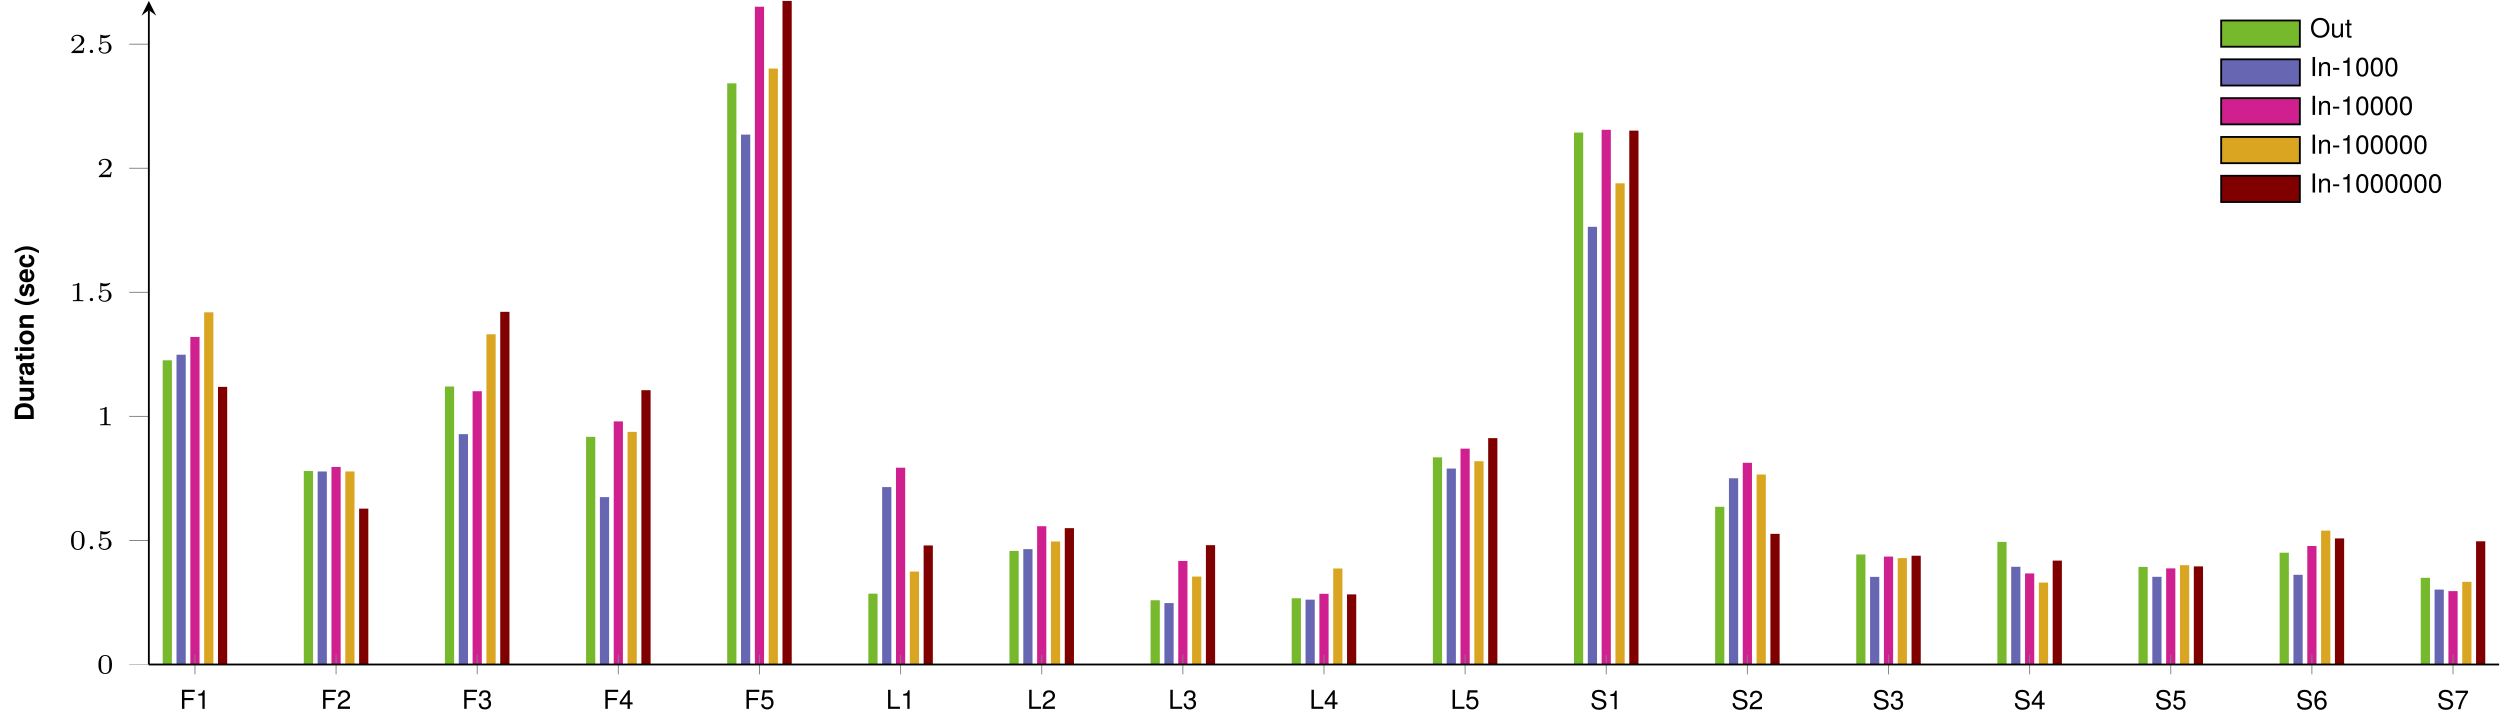 <?xml version='1.0'?>
<!-- This file was generated by dvisvgm 1.9.2 -->
<svg height='156.574pt' version='1.1' viewBox='0 -156.574 540.477 156.574' width='540.477pt' xmlns='http://www.w3.org/2000/svg' xmlns:xlink='http://www.w3.org/1999/xlink'>
<defs>
<clipPath id='clip1'>
<path d='M32.18 128.836H540.286V-298.125H32.18'/>
</clipPath>
<clipPath id='clip2'>
<path d='M-109.57 -12.914V-156.375H682.036V-12.914'/>
</clipPath>
<path d='M1.494 -0.359C1.494 -0.574 1.321 -0.723 1.136 -0.723C0.921 -0.723 0.771 -0.55 0.771 -0.365C0.771 -0.161 0.933 0 1.136 0C1.327 0 1.494 -0.167 1.494 -0.359Z' id='g2-58'/>
<path d='M3.288 -1.907C3.288 -2.343 3.288 -3.975 1.823 -3.975S0.359 -2.343 0.359 -1.907C0.359 -1.476 0.359 0.126 1.823 0.126S3.288 -1.476 3.288 -1.907ZM1.823 -0.066C1.572 -0.066 1.166 -0.185 1.022 -0.681C0.927 -1.028 0.927 -1.614 0.927 -1.985C0.927 -2.385 0.927 -2.845 1.01 -3.168C1.16 -3.706 1.614 -3.784 1.823 -3.784C2.098 -3.784 2.493 -3.652 2.624 -3.198C2.714 -2.881 2.72 -2.445 2.72 -1.985C2.72 -1.602 2.72 -0.998 2.618 -0.664C2.451 -0.143 2.02 -0.066 1.823 -0.066Z' id='g3-48'/>
<path d='M2.146 -3.796C2.146 -3.975 2.122 -3.975 1.943 -3.975C1.548 -3.593 0.938 -3.593 0.723 -3.593V-3.359C0.879 -3.359 1.273 -3.359 1.632 -3.527V-0.508C1.632 -0.311 1.632 -0.233 1.016 -0.233H0.759V0C1.088 -0.024 1.554 -0.024 1.889 -0.024S2.69 -0.024 3.019 0V-0.233H2.762C2.146 -0.233 2.146 -0.311 2.146 -0.508V-3.796Z' id='g3-49'/>
<path d='M3.216 -1.118H2.995C2.983 -1.034 2.923 -0.64 2.833 -0.574C2.792 -0.538 2.307 -0.538 2.224 -0.538H1.106L1.871 -1.16C2.074 -1.321 2.606 -1.704 2.792 -1.883C2.971 -2.062 3.216 -2.367 3.216 -2.792C3.216 -3.539 2.54 -3.975 1.739 -3.975C0.968 -3.975 0.43 -3.467 0.43 -2.905C0.43 -2.6 0.687 -2.564 0.753 -2.564C0.903 -2.564 1.076 -2.672 1.076 -2.887C1.076 -3.019 0.998 -3.21 0.735 -3.21C0.873 -3.515 1.237 -3.742 1.65 -3.742C2.277 -3.742 2.612 -3.276 2.612 -2.792C2.612 -2.367 2.331 -1.931 1.913 -1.548L0.496 -0.251C0.436 -0.191 0.43 -0.185 0.43 0H3.031L3.216 -1.118Z' id='g3-50'/>
<path d='M1.016 -3.318C1.213 -3.264 1.423 -3.24 1.626 -3.24C1.757 -3.24 2.092 -3.24 2.469 -3.449C2.57 -3.509 2.941 -3.754 2.941 -3.879C2.941 -3.957 2.881 -3.975 2.857 -3.975C2.839 -3.975 2.833 -3.975 2.768 -3.951C2.552 -3.868 2.248 -3.784 1.859 -3.784C1.566 -3.784 1.243 -3.838 0.974 -3.939C0.915 -3.963 0.891 -3.975 0.867 -3.975C0.783 -3.975 0.783 -3.909 0.783 -3.814V-2.02C0.783 -1.919 0.783 -1.847 0.891 -1.847C0.944 -1.847 0.962 -1.871 1.004 -1.919C1.154 -2.11 1.417 -2.313 1.883 -2.313C2.618 -2.313 2.618 -1.417 2.618 -1.225C2.618 -0.992 2.6 -0.658 2.403 -0.412C2.218 -0.185 1.943 -0.09 1.686 -0.09C1.273 -0.09 0.861 -0.317 0.717 -0.664C1.01 -0.669 1.046 -0.903 1.046 -0.974C1.046 -1.136 0.921 -1.279 0.735 -1.279C0.681 -1.279 0.43 -1.249 0.43 -0.95C0.43 -0.4 0.95 0.126 1.704 0.126C2.523 0.126 3.216 -0.454 3.216 -1.201C3.216 -1.883 2.666 -2.505 1.895 -2.505C1.506 -2.505 1.207 -2.379 1.016 -2.218V-3.318Z' id='g3-53'/>
<path d='M1.607 -1.765H0.26V-1.358H1.607V-1.765Z' id='g5-45'/>
<path d='M1.556 -4.011C1.182 -4.011 0.843 -3.847 0.634 -3.57C0.373 -3.219 0.243 -2.682 0.243 -1.941C0.243 -0.588 0.696 0.13 1.556 0.13C2.404 0.13 2.868 -0.588 2.868 -1.907C2.868 -2.687 2.744 -3.208 2.478 -3.57C2.269 -3.853 1.935 -4.011 1.556 -4.011ZM1.556 -3.57C2.093 -3.57 2.359 -3.027 2.359 -1.952C2.359 -0.815 2.099 -0.283 1.544 -0.283C1.018 -0.283 0.752 -0.837 0.752 -1.935S1.018 -3.57 1.556 -3.57Z' id='g5-48'/>
<path d='M1.465 -2.857V0H1.963V-4.011H1.635C1.46 -3.394 1.346 -3.31 0.577 -3.213V-2.857H1.465Z' id='g5-49'/>
<path d='M2.863 -0.492H0.752C0.803 -0.82 0.984 -1.03 1.477 -1.318L2.042 -1.624C2.602 -1.929 2.891 -2.342 2.891 -2.834C2.891 -3.168 2.755 -3.479 2.518 -3.694S1.986 -4.011 1.607 -4.011C1.098 -4.011 0.718 -3.83 0.498 -3.491C0.356 -3.276 0.294 -3.027 0.283 -2.619H0.781C0.798 -2.891 0.832 -3.055 0.9 -3.185C1.03 -3.428 1.29 -3.576 1.59 -3.576C2.042 -3.576 2.382 -3.253 2.382 -2.823C2.382 -2.506 2.195 -2.235 1.839 -2.031L1.318 -1.737C0.481 -1.262 0.238 -0.883 0.192 0H2.863V-0.492Z' id='g5-50'/>
<path d='M1.25 -1.839H1.313L1.522 -1.844C2.071 -1.844 2.354 -1.595 2.354 -1.115C2.354 -0.611 2.042 -0.311 1.522 -0.311C0.979 -0.311 0.713 -0.583 0.679 -1.165H0.181C0.204 -0.843 0.26 -0.634 0.356 -0.453C0.56 -0.068 0.956 0.13 1.505 0.13C2.331 0.13 2.863 -0.362 2.863 -1.12C2.863 -1.629 2.665 -1.912 2.184 -2.076C2.557 -2.223 2.744 -2.506 2.744 -2.908C2.744 -3.598 2.286 -4.011 1.522 -4.011C0.713 -4.011 0.283 -3.57 0.266 -2.716H0.764C0.769 -2.959 0.792 -3.095 0.854 -3.219C0.967 -3.44 1.216 -3.576 1.528 -3.576C1.969 -3.576 2.235 -3.315 2.235 -2.891C2.235 -2.608 2.133 -2.438 1.912 -2.348C1.776 -2.291 1.601 -2.269 1.25 -2.263V-1.839Z' id='g5-51'/>
<path d='M1.85 -0.962V0H2.348V-0.962H2.942V-1.409H2.348V-4.011H1.98L0.158 -1.488V-0.962H1.85ZM1.85 -1.409H0.594L1.85 -3.163V-1.409Z' id='g5-52'/>
<path d='M2.693 -4.011H0.622L0.322 -1.827H0.781C1.013 -2.105 1.205 -2.201 1.516 -2.201C2.054 -2.201 2.393 -1.833 2.393 -1.239C2.393 -0.662 2.059 -0.311 1.516 -0.311C1.081 -0.311 0.815 -0.532 0.696 -0.984H0.198C0.266 -0.656 0.322 -0.498 0.441 -0.351C0.668 -0.045 1.075 0.13 1.528 0.13C2.337 0.13 2.902 -0.458 2.902 -1.307C2.902 -2.099 2.376 -2.642 1.607 -2.642C1.324 -2.642 1.098 -2.568 0.866 -2.399L1.024 -3.519H2.693V-4.011Z' id='g5-53'/>
<path d='M2.817 -2.965C2.721 -3.621 2.291 -4.011 1.68 -4.011C1.239 -4.011 0.843 -3.796 0.605 -3.44C0.356 -3.049 0.243 -2.557 0.243 -1.827C0.243 -1.154 0.345 -0.724 0.583 -0.368C0.798 -0.045 1.148 0.13 1.59 0.13C2.354 0.13 2.902 -0.436 2.902 -1.222C2.902 -1.969 2.393 -2.495 1.675 -2.495C1.279 -2.495 0.967 -2.342 0.752 -2.048C0.758 -3.027 1.075 -3.57 1.646 -3.57C1.997 -3.57 2.24 -3.349 2.32 -2.965H2.817ZM1.612 -2.054C2.093 -2.054 2.393 -1.72 2.393 -1.182C2.393 -0.679 2.054 -0.311 1.595 -0.311C1.131 -0.311 0.781 -0.696 0.781 -1.211C0.781 -1.709 1.12 -2.054 1.612 -2.054Z' id='g5-54'/>
<path d='M2.942 -4.011H0.26V-3.519H2.427C1.471 -2.155 1.081 -1.318 0.781 0H1.313C1.533 -1.284 2.037 -2.387 2.942 -3.592V-4.011Z' id='g5-55'/>
<path d='M1.035 -1.878H3.004V-2.342H1.035V-3.66H3.276V-4.124H0.509V0H1.035V-1.878Z' id='g5-70'/>
<path d='M1.098 -4.124H0.566V0H1.098V-4.124Z' id='g5-73'/>
<path d='M0.979 -4.124H0.453V0H3.015V-0.464H0.979V-4.124Z' id='g5-76'/>
<path d='M2.201 -4.192C1.018 -4.192 0.215 -3.321 0.215 -2.031S1.018 0.13 2.206 0.13C2.704 0.13 3.151 -0.023 3.485 -0.306C3.932 -0.685 4.198 -1.324 4.198 -1.997C4.198 -3.327 3.411 -4.192 2.201 -4.192ZM2.201 -3.728C3.095 -3.728 3.672 -3.049 3.672 -2.008C3.672 -1.013 3.078 -0.334 2.206 -0.334C1.33 -0.334 0.741 -1.013 0.741 -2.031S1.33 -3.728 2.201 -3.728Z' id='g5-79'/>
<path d='M3.372 -2.914C3.366 -3.723 2.812 -4.192 1.861 -4.192C0.956 -4.192 0.396 -3.728 0.396 -2.981C0.396 -2.478 0.662 -2.161 1.205 -2.02L2.229 -1.748C2.75 -1.612 2.987 -1.403 2.987 -1.081C2.987 -0.86 2.868 -0.634 2.693 -0.509C2.529 -0.396 2.269 -0.334 1.935 -0.334C1.488 -0.334 1.182 -0.441 0.984 -0.679C0.832 -0.86 0.764 -1.058 0.769 -1.313H0.272C0.277 -0.933 0.351 -0.685 0.515 -0.458C0.798 -0.074 1.273 0.13 1.901 0.13C2.393 0.13 2.795 0.017 3.061 -0.187C3.338 -0.407 3.513 -0.775 3.513 -1.131C3.513 -1.641 3.196 -2.014 2.636 -2.167L1.601 -2.444C1.103 -2.58 0.922 -2.738 0.922 -3.055C0.922 -3.474 1.29 -3.751 1.844 -3.751C2.501 -3.751 2.868 -3.451 2.874 -2.914H3.372Z' id='g5-83'/>
<path d='M0.396 -2.965V0H0.871V-1.635C0.871 -2.24 1.188 -2.636 1.675 -2.636C2.048 -2.636 2.286 -2.41 2.286 -2.054V0H2.755V-2.24C2.755 -2.733 2.387 -3.049 1.816 -3.049C1.375 -3.049 1.092 -2.88 0.832 -2.467V-2.965H0.396Z' id='g5-110'/>
<path d='M1.437 -2.965H0.95V-3.779H0.481V-2.965H0.079V-2.58H0.481V-0.339C0.481 -0.04 0.685 0.13 1.052 0.13C1.165 0.13 1.279 0.119 1.437 0.091V-0.306C1.375 -0.289 1.301 -0.283 1.211 -0.283C1.007 -0.283 0.95 -0.339 0.95 -0.549V-2.58H1.437V-2.965Z' id='g5-116'/>
<path d='M2.727 0V-2.965H2.257V-1.284C2.257 -0.679 1.941 -0.283 1.448 -0.283C1.075 -0.283 0.837 -0.509 0.837 -0.866V-2.965H0.368V-0.679C0.368 -0.187 0.735 0.13 1.313 0.13C1.748 0.13 2.025 -0.023 2.303 -0.413V0H2.727Z' id='g5-117'/>
<path d='M1.148 -4.124C0.498 -3.146 0.226 -2.365 0.226 -1.499C0.226 -0.628 0.498 0.153 1.148 1.131H1.714C1.115 -0.034 0.922 -0.668 0.922 -1.499C0.922 -2.325 1.115 -2.97 1.714 -4.124H1.148Z' id='g1-40'/>
<path d='M0.69 1.131C1.341 0.153 1.612 -0.628 1.612 -1.494C1.612 -2.365 1.341 -3.146 0.69 -4.124H0.124C0.724 -2.959 0.917 -2.325 0.917 -1.494C0.917 -0.668 0.724 -0.023 0.124 1.131H0.69Z' id='g1-41'/>
<path d='M0.436 0H2.048C2.676 0 3.072 -0.147 3.349 -0.481C3.677 -0.866 3.853 -1.426 3.853 -2.065C3.853 -2.699 3.677 -3.259 3.349 -3.649C3.072 -3.983 2.682 -4.124 2.048 -4.124H0.436V0ZM1.284 -0.707V-3.417H2.048C2.687 -3.417 3.004 -2.97 3.004 -2.059C3.004 -1.154 2.687 -0.707 2.048 -0.707H1.284Z' id='g1-68'/>
<path d='M2.965 -0.096C2.823 -0.226 2.783 -0.311 2.783 -0.47V-2.167C2.783 -2.789 2.359 -3.106 1.533 -3.106S0.277 -2.755 0.226 -2.048H0.99C1.03 -2.365 1.16 -2.467 1.55 -2.467C1.856 -2.467 2.008 -2.365 2.008 -2.161C2.008 -2.059 1.957 -1.969 1.873 -1.924C1.765 -1.867 1.765 -1.867 1.375 -1.805L1.058 -1.748C0.453 -1.646 0.158 -1.335 0.158 -0.786C0.158 -0.526 0.232 -0.311 0.373 -0.158C0.549 0.023 0.815 0.13 1.086 0.13C1.426 0.13 1.737 -0.017 2.014 -0.306C2.014 -0.147 2.031 -0.091 2.105 0H2.965V-0.096ZM2.008 -1.228C2.008 -0.769 1.782 -0.509 1.38 -0.509C1.115 -0.509 0.95 -0.651 0.95 -0.877C0.95 -1.115 1.075 -1.228 1.403 -1.296L1.675 -1.346C1.884 -1.386 1.918 -1.397 2.008 -1.443V-1.228Z' id='g1-97'/>
<path d='M2.953 -1.912C2.897 -2.659 2.399 -3.106 1.635 -3.106C0.724 -3.106 0.192 -2.506 0.192 -1.465C0.192 -0.458 0.718 0.13 1.624 0.13C2.365 0.13 2.88 -0.328 2.953 -1.058H2.195C2.093 -0.662 1.935 -0.509 1.629 -0.509C1.228 -0.509 0.984 -0.871 0.984 -1.465C0.984 -1.754 1.041 -2.025 1.137 -2.206C1.228 -2.376 1.403 -2.467 1.629 -2.467C1.952 -2.467 2.105 -2.314 2.195 -1.912H2.953Z' id='g1-99'/>
<path d='M2.965 -1.279C2.97 -1.346 2.97 -1.375 2.97 -1.414C2.97 -1.72 2.925 -2.003 2.851 -2.218C2.648 -2.772 2.155 -3.106 1.539 -3.106C0.662 -3.106 0.124 -2.472 0.124 -1.448C0.124 -0.47 0.656 0.13 1.522 0.13C2.206 0.13 2.761 -0.26 2.936 -0.86H2.155C2.059 -0.617 1.839 -0.475 1.55 -0.475C1.324 -0.475 1.143 -0.571 1.03 -0.741C0.956 -0.854 0.928 -0.99 0.917 -1.279H2.965ZM0.928 -1.805C0.979 -2.269 1.177 -2.501 1.528 -2.501C1.726 -2.501 1.907 -2.404 2.02 -2.246C2.093 -2.133 2.127 -2.014 2.144 -1.805H0.928Z' id='g1-101'/>
<path d='M1.171 -3.055H0.379V0H1.171V-3.055ZM1.171 -4.124H0.379V-3.417H1.171V-4.124Z' id='g1-105'/>
<path d='M0.356 -3.055V0H1.148V-1.833C1.148 -2.195 1.403 -2.433 1.788 -2.433C2.127 -2.433 2.297 -2.246 2.297 -1.884V0H3.089V-2.048C3.089 -2.721 2.716 -3.106 2.065 -3.106C1.652 -3.106 1.375 -2.953 1.148 -2.614V-3.055H0.356Z' id='g1-110'/>
<path d='M1.703 -3.106C0.769 -3.106 0.198 -2.489 0.198 -1.488C0.198 -0.481 0.769 0.13 1.709 0.13C2.636 0.13 3.219 -0.487 3.219 -1.465C3.219 -2.501 2.659 -3.106 1.703 -3.106ZM1.709 -2.467C2.144 -2.467 2.427 -2.076 2.427 -1.477C2.427 -0.905 2.133 -0.509 1.709 -0.509C1.279 -0.509 0.99 -0.905 0.99 -1.488S1.279 -2.467 1.709 -2.467Z' id='g1-111'/>
<path d='M0.356 -3.055V0H1.148V-1.624C1.148 -2.088 1.38 -2.32 1.844 -2.32C1.929 -2.32 1.986 -2.314 2.093 -2.297V-3.1C2.048 -3.106 2.02 -3.106 1.997 -3.106C1.635 -3.106 1.318 -2.868 1.148 -2.455V-3.055H0.356Z' id='g1-114'/>
<path d='M2.857 -2.071C2.846 -2.716 2.348 -3.106 1.528 -3.106C0.752 -3.106 0.272 -2.716 0.272 -2.088C0.272 -1.884 0.334 -1.709 0.441 -1.59C0.549 -1.482 0.645 -1.431 0.939 -1.335L1.884 -1.041C2.082 -0.979 2.15 -0.917 2.15 -0.792C2.15 -0.605 1.929 -0.492 1.561 -0.492C1.358 -0.492 1.194 -0.532 1.092 -0.6C1.007 -0.662 0.973 -0.724 0.939 -0.888H0.164C0.187 -0.221 0.679 0.13 1.607 0.13C2.031 0.13 2.354 0.04 2.58 -0.141S2.942 -0.605 2.942 -0.905C2.942 -1.301 2.744 -1.556 2.342 -1.675L1.341 -1.963C1.12 -2.031 1.064 -2.076 1.064 -2.201C1.064 -2.37 1.245 -2.484 1.522 -2.484C1.901 -2.484 2.088 -2.348 2.093 -2.071H2.857Z' id='g1-115'/>
<path d='M1.703 -2.993H1.262V-3.813H0.47V-2.993H0.079V-2.467H0.47V-0.588C0.47 -0.107 0.724 0.13 1.245 0.13C1.42 0.13 1.561 0.113 1.703 0.068V-0.487C1.624 -0.475 1.578 -0.47 1.522 -0.47C1.313 -0.47 1.262 -0.532 1.262 -0.803V-2.467H1.703V-2.993Z' id='g1-116'/>
<path d='M3.061 0V-3.055H2.269V-1.143C2.269 -0.781 2.014 -0.543 1.629 -0.543C1.29 -0.543 1.12 -0.724 1.12 -1.092V-3.055H0.328V-0.928C0.328 -0.255 0.702 0.13 1.352 0.13C1.765 0.13 2.042 -0.023 2.269 -0.362V0H3.061Z' id='g1-117'/>
</defs>
<g id='page1'>
<path d='M35.172 -12.914H37.164V-78.68H35.172ZM65.68 -12.914H67.676V-54.742H65.68ZM96.191 -12.914H98.183V-73.016H96.191ZM126.703 -12.914H128.695V-62.137H126.703ZM157.215 -12.914H159.207V-138.555H157.215ZM187.727 -12.914H189.719V-28.234H187.727ZM218.239 -12.914H220.231V-37.473H218.239ZM248.747 -12.914H250.739V-26.805H248.747ZM279.258 -12.914H281.25V-27.234H279.258ZM309.77 -12.914H311.762V-57.703H309.77ZM340.282 -12.914H342.274V-127.914H340.282ZM370.793 -12.914H372.786V-47.008H370.793ZM401.301 -12.914H403.293V-36.699H401.301ZM431.813 -12.914H433.805V-39.422H431.813ZM462.325 -12.914H464.317V-34.016H462.325ZM492.836 -12.914H494.829V-37.086H492.836ZM523.348 -12.914H525.34V-31.656H523.348Z' fill='#76b92d'/>
<path d='M38.16 -12.914H40.152V-79.891H38.16ZM68.672 -12.914H70.664V-54.648H68.672ZM99.18 -12.914H101.176V-62.715H99.18ZM129.691 -12.914H131.684V-49.102H129.691ZM160.204 -12.914H162.196V-127.473H160.204ZM190.715 -12.914H192.707V-51.27H190.715ZM221.227 -12.914H223.219V-37.855H221.227ZM251.735 -12.914H253.731V-26.195H251.735ZM282.247 -12.914H284.239V-26.934H282.247ZM312.758 -12.914H314.75V-55.281H312.758ZM343.27 -12.914H345.262V-107.539H343.27ZM373.782 -12.914H375.774V-53.176H373.782ZM404.293 -12.914H406.286V-31.859H404.293ZM434.801 -12.914H436.793V-34.039H434.801ZM465.313 -12.914H467.305V-31.871H465.313ZM495.825 -12.914H497.817V-32.309H495.825ZM526.336 -12.914H528.329V-29.113H526.336Z' fill='#6666b3'/>
<path d='M41.148 -12.914H43.141V-83.73H41.148ZM71.66 -12.914H73.652V-55.625H71.66ZM102.172 -12.914H104.164V-71.996H102.172ZM132.68 -12.914H134.672V-65.473H132.68ZM163.192 -12.914H165.184V-155.121H163.192ZM193.704 -12.914H195.696V-55.461H193.704ZM224.215 -12.914H226.207V-42.812H224.215ZM254.727 -12.914H256.719V-35.293H254.727ZM285.235 -12.914H287.231V-28.199H285.235ZM315.747 -12.914H317.739V-59.582H315.747ZM346.258 -12.914H348.25V-128.516H346.258ZM376.77 -12.914H378.762V-56.523H376.77ZM407.282 -12.914H409.274V-36.246H407.282ZM437.793 -12.914H439.786V-32.602H437.793ZM468.301 -12.914H470.293V-33.695H468.301ZM498.813 -12.914H500.805V-38.531H498.813ZM529.325 -12.914H531.317V-28.781H529.325Z' fill='#d02090'/>
<path d='M44.137 -12.914H46.129V-89.055H44.137ZM74.648 -12.914H76.641V-54.648H74.648ZM105.16 -12.914H107.152V-84.301H105.16ZM135.672 -12.914H137.664V-63.207H135.672ZM166.18 -12.914H168.172V-141.754H166.18ZM196.692 -12.914H198.684V-33.008H196.692ZM227.204 -12.914H229.196V-39.508H227.204ZM257.715 -12.914H259.707V-31.926H257.715ZM288.227 -12.914H290.219V-33.672H288.227ZM318.735 -12.914H320.727V-56.855H318.735ZM349.247 -12.914H351.239V-116.938H349.247ZM379.758 -12.914H381.75V-53.992H379.758ZM410.27 -12.914H412.262V-35.914H410.27ZM440.782 -12.914H442.774V-30.625H440.782ZM471.29 -12.914H473.286V-34.383H471.29ZM501.801 -12.914H503.793V-41.859H501.801ZM532.313 -12.914H534.305V-30.785H532.313Z' fill='#daa520'/>
<path d='M47.125 -12.914H49.117V-72.938H47.125ZM77.637 -12.914H79.629V-46.613H77.637ZM108.148 -12.914H110.141V-89.16H108.148ZM138.66 -12.914H140.652V-72.219H138.66ZM169.168 -12.914H171.165V-156.375H169.168ZM199.68 -12.914H201.672V-38.652H199.68ZM230.192 -12.914H232.184V-42.395H230.192ZM260.704 -12.914H262.696V-38.715H260.704ZM291.215 -12.914H293.207V-28.074H291.215ZM321.727 -12.914H323.719V-61.855H321.727ZM352.235 -12.914H354.227V-128.332H352.235ZM382.747 -12.914H384.739V-41.16H382.747ZM413.258 -12.914H415.25V-36.43H413.258ZM443.77 -12.914H445.762V-35.379H443.77ZM474.282 -12.914H476.274V-34.125H474.282ZM504.79 -12.914H506.782V-40.176H504.79ZM535.301 -12.914H537.293V-39.551H535.301Z' fill='#800000'/>
<path clip-path='url(#clip1)' d='M42.145 -10.785V-15.039M72.656 -10.785V-15.039M103.168 -10.785V-15.039M133.676 -10.785V-15.039M164.188 -10.785V-15.039M194.7 -10.785V-15.039M225.211 -10.785V-15.039M255.723 -10.785V-15.039M286.231 -10.785V-15.039M316.743 -10.785V-15.039M347.254 -10.785V-15.039M377.766 -10.785V-15.039M408.278 -10.785V-15.039M438.79 -10.785V-15.039M469.297 -10.785V-15.039M499.809 -10.785V-15.039M530.321 -10.785V-15.039' fill='none' stroke='#808080' stroke-miterlimit='10.037' stroke-width='0.2'/>
<path clip-path='url(#clip2)' d='M27.93 -12.914H32.18M27.93 -39.734H32.18M27.93 -66.555H32.18M27.93 -93.379H32.18M27.93 -120.199H32.18M27.93 -147.02H32.18' fill='none' stroke='#808080' stroke-miterlimit='10.037' stroke-width='0.2'/>
<path d='M32.18 -12.914H540.286' fill='none' stroke='#000000' stroke-miterlimit='10.037' stroke-width='0.4'/>
<path d='M32.18 -12.914V-154.383' fill='none' stroke='#000000' stroke-miterlimit='10.037' stroke-width='0.4'/>
<path d='M32.18 -156.375L30.586 -153.188L32.18 -154.383L33.773 -153.188'/>
<g transform='matrix(1 0 0 1 -35.495 22.496)'>
<use x='74.326' xlink:href='#g5-70' y='-25.826'/>
<use x='77.783' xlink:href='#g5-49' y='-25.826'/>
</g>
<g transform='matrix(1 0 0 1 -4.984 22.496)'>
<use x='74.326' xlink:href='#g5-70' y='-25.826'/>
<use x='77.783' xlink:href='#g5-50' y='-25.826'/>
</g>
<g transform='matrix(1 0 0 1 25.527 22.496)'>
<use x='74.326' xlink:href='#g5-70' y='-25.826'/>
<use x='77.783' xlink:href='#g5-51' y='-25.826'/>
</g>
<g transform='matrix(1 0 0 1 56.038 22.496)'>
<use x='74.326' xlink:href='#g5-70' y='-25.826'/>
<use x='77.783' xlink:href='#g5-52' y='-25.826'/>
</g>
<g transform='matrix(1 0 0 1 86.549 22.496)'>
<use x='74.326' xlink:href='#g5-70' y='-25.826'/>
<use x='77.783' xlink:href='#g5-53' y='-25.826'/>
</g>
<g transform='matrix(1 0 0 1 117.216 22.496)'>
<use x='74.326' xlink:href='#g5-76' y='-25.826'/>
<use x='77.472' xlink:href='#g5-49' y='-25.826'/>
</g>
<g transform='matrix(1 0 0 1 147.727 22.496)'>
<use x='74.326' xlink:href='#g5-76' y='-25.826'/>
<use x='77.472' xlink:href='#g5-50' y='-25.826'/>
</g>
<g transform='matrix(1 0 0 1 178.238 22.496)'>
<use x='74.326' xlink:href='#g5-76' y='-25.826'/>
<use x='77.472' xlink:href='#g5-51' y='-25.826'/>
</g>
<g transform='matrix(1 0 0 1 208.749 22.496)'>
<use x='74.326' xlink:href='#g5-76' y='-25.826'/>
<use x='77.472' xlink:href='#g5-52' y='-25.826'/>
</g>
<g transform='matrix(1 0 0 1 239.26 22.496)'>
<use x='74.326' xlink:href='#g5-76' y='-25.826'/>
<use x='77.472' xlink:href='#g5-53' y='-25.826'/>
</g>
<g transform='matrix(1 0 0 1 269.456 22.578)'>
<use x='74.326' xlink:href='#g5-83' y='-25.826'/>
<use x='78.1' xlink:href='#g5-49' y='-25.826'/>
</g>
<g transform='matrix(1 0 0 1 299.967 22.578)'>
<use x='74.326' xlink:href='#g5-83' y='-25.826'/>
<use x='78.1' xlink:href='#g5-50' y='-25.826'/>
</g>
<g transform='matrix(1 0 0 1 330.478 22.578)'>
<use x='74.326' xlink:href='#g5-83' y='-25.826'/>
<use x='78.1' xlink:href='#g5-51' y='-25.826'/>
</g>
<g transform='matrix(1 0 0 1 360.989 22.578)'>
<use x='74.326' xlink:href='#g5-83' y='-25.826'/>
<use x='78.1' xlink:href='#g5-52' y='-25.826'/>
</g>
<g transform='matrix(1 0 0 1 391.5 22.578)'>
<use x='74.326' xlink:href='#g5-83' y='-25.826'/>
<use x='78.1' xlink:href='#g5-53' y='-25.826'/>
</g>
<g transform='matrix(1 0 0 1 422.011 22.578)'>
<use x='74.326' xlink:href='#g5-83' y='-25.826'/>
<use x='78.1' xlink:href='#g5-54' y='-25.826'/>
</g>
<g transform='matrix(1 0 0 1 452.522 22.578)'>
<use x='74.326' xlink:href='#g5-83' y='-25.826'/>
<use x='78.1' xlink:href='#g5-55' y='-25.826'/>
</g>
<g transform='matrix(1 0 0 1 -53.404 14.839)'>
<use x='74.326' xlink:href='#g3-48' y='-25.826'/>
</g>
<g transform='matrix(1 0 0 1 -59.327 -11.982)'>
<use x='74.326' xlink:href='#g3-48' y='-25.826'/>
<use x='77.965' xlink:href='#g2-58' y='-25.826'/>
<use x='80.226' xlink:href='#g3-53' y='-25.826'/>
</g>
<g transform='matrix(1 0 0 1 -53.404 -38.804)'>
<use x='74.326' xlink:href='#g3-49' y='-25.826'/>
</g>
<g transform='matrix(1 0 0 1 -59.327 -65.625)'>
<use x='74.326' xlink:href='#g3-49' y='-25.826'/>
<use x='77.965' xlink:href='#g2-58' y='-25.826'/>
<use x='80.226' xlink:href='#g3-53' y='-25.826'/>
</g>
<g transform='matrix(1 0 0 1 -53.404 -92.447)'>
<use x='74.326' xlink:href='#g3-50' y='-25.826'/>
</g>
<g transform='matrix(1 0 0 1 -59.327 -119.269)'>
<use x='74.326' xlink:href='#g3-50' y='-25.826'/>
<use x='77.965' xlink:href='#g2-58' y='-25.826'/>
<use x='80.226' xlink:href='#g3-53' y='-25.826'/>
</g>
<g transform='matrix(0 -1 1 0 33.122 8.77)'>
<use x='74.326' xlink:href='#g1-68' y='-25.826'/>
<use x='78.411' xlink:href='#g1-117' y='-25.826'/>
<use x='81.868' xlink:href='#g1-114' y='-25.826'/>
<use x='84.068' xlink:href='#g1-97' y='-25.826'/>
<use x='87.214' xlink:href='#g1-116' y='-25.826'/>
<use x='89.098' xlink:href='#g1-105' y='-25.826'/>
<use x='90.67' xlink:href='#g1-111' y='-25.826'/>
<use x='94.127' xlink:href='#g1-110' y='-25.826'/>
<use x='99.162' xlink:href='#g1-40' y='-25.826'/>
<use x='101.046' xlink:href='#g1-115' y='-25.826'/>
<use x='104.192' xlink:href='#g1-101' y='-25.826'/>
<use x='107.337' xlink:href='#g1-99' y='-25.826'/>
<use x='110.483' xlink:href='#g1-41' y='-25.826'/>
</g>
<path d='M480.2 -146.472V-152.144H497.207V-146.472ZM497.207 -152.144' fill='#76b92d'/>
<path d='M480.199 -146.472V-152.144H497.207V-146.472ZM497.207 -152.144' fill='none' stroke='#000000' stroke-miterlimit='10.037' stroke-width='0.4'/>
<g transform='matrix(1 0 0 1 407.666 -89.125)'>
<use x='91.733' xlink:href='#g5-79' y='-59.4'/>
<use x='96.134' xlink:href='#g5-117' y='-59.4'/>
<use x='99.28' xlink:href='#g5-116' y='-59.4'/>
</g>
<path d='M480.2 -138.082V-143.75H497.207V-138.082ZM497.207 -143.75' fill='#6666b3'/>
<path d='M480.199 -138.082V-143.75H497.207V-138.082ZM497.207 -143.75' fill='none' stroke='#000000' stroke-miterlimit='10.037' stroke-width='0.4'/>
<g transform='matrix(1 0 0 1 407.666 -89.124)'>
<use x='91.733' xlink:href='#g5-73' y='-51.007'/>
<use x='93.305' xlink:href='#g5-110' y='-51.007'/>
<use x='96.451' xlink:href='#g5-45' y='-51.007'/>
<use x='98.335' xlink:href='#g5-49' y='-51.007'/>
<use x='101.48' xlink:href='#g5-48' y='-51.007'/>
<use x='104.626' xlink:href='#g5-48' y='-51.007'/>
<use x='107.771' xlink:href='#g5-48' y='-51.007'/>
</g>
<path d='M480.2 -129.687V-135.355H497.207V-129.687ZM497.207 -135.355' fill='#d02090'/>
<path d='M480.199 -129.687V-135.355H497.207V-129.687ZM497.207 -135.355' fill='none' stroke='#000000' stroke-miterlimit='10.037' stroke-width='0.4'/>
<g transform='matrix(1 0 0 1 407.666 -89.125)'>
<use x='91.733' xlink:href='#g5-73' y='-42.613'/>
<use x='93.305' xlink:href='#g5-110' y='-42.613'/>
<use x='96.451' xlink:href='#g5-45' y='-42.613'/>
<use x='98.335' xlink:href='#g5-49' y='-42.613'/>
<use x='101.48' xlink:href='#g5-48' y='-42.613'/>
<use x='104.626' xlink:href='#g5-48' y='-42.613'/>
<use x='107.771' xlink:href='#g5-48' y='-42.613'/>
<use x='110.917' xlink:href='#g5-48' y='-42.613'/>
</g>
<path d='M480.2 -121.293V-126.965H497.207V-121.293ZM497.207 -126.965' fill='#daa520'/>
<path d='M480.199 -121.293V-126.965H497.207V-121.293ZM497.207 -126.965' fill='none' stroke='#000000' stroke-miterlimit='10.037' stroke-width='0.4'/>
<g transform='matrix(1 0 0 1 407.666 -89.124)'>
<use x='91.733' xlink:href='#g5-73' y='-34.22'/>
<use x='93.305' xlink:href='#g5-110' y='-34.22'/>
<use x='96.451' xlink:href='#g5-45' y='-34.22'/>
<use x='98.335' xlink:href='#g5-49' y='-34.22'/>
<use x='101.48' xlink:href='#g5-48' y='-34.22'/>
<use x='104.626' xlink:href='#g5-48' y='-34.22'/>
<use x='107.771' xlink:href='#g5-48' y='-34.22'/>
<use x='110.917' xlink:href='#g5-48' y='-34.22'/>
<use x='114.062' xlink:href='#g5-48' y='-34.22'/>
</g>
<path d='M480.2 -112.902V-118.57H497.207V-112.902ZM497.207 -118.57' fill='#800000'/>
<path d='M480.199 -112.902V-118.57H497.207V-112.902ZM497.207 -118.57' fill='none' stroke='#000000' stroke-miterlimit='10.037' stroke-width='0.4'/>
<g transform='matrix(1 0 0 1 407.666 -89.125)'>
<use x='91.733' xlink:href='#g5-73' y='-25.826'/>
<use x='93.305' xlink:href='#g5-110' y='-25.826'/>
<use x='96.451' xlink:href='#g5-45' y='-25.826'/>
<use x='98.335' xlink:href='#g5-49' y='-25.826'/>
<use x='101.48' xlink:href='#g5-48' y='-25.826'/>
<use x='104.626' xlink:href='#g5-48' y='-25.826'/>
<use x='107.771' xlink:href='#g5-48' y='-25.826'/>
<use x='110.917' xlink:href='#g5-48' y='-25.826'/>
<use x='114.062' xlink:href='#g5-48' y='-25.826'/>
<use x='117.208' xlink:href='#g5-48' y='-25.826'/>
</g>
</g>
</svg>
